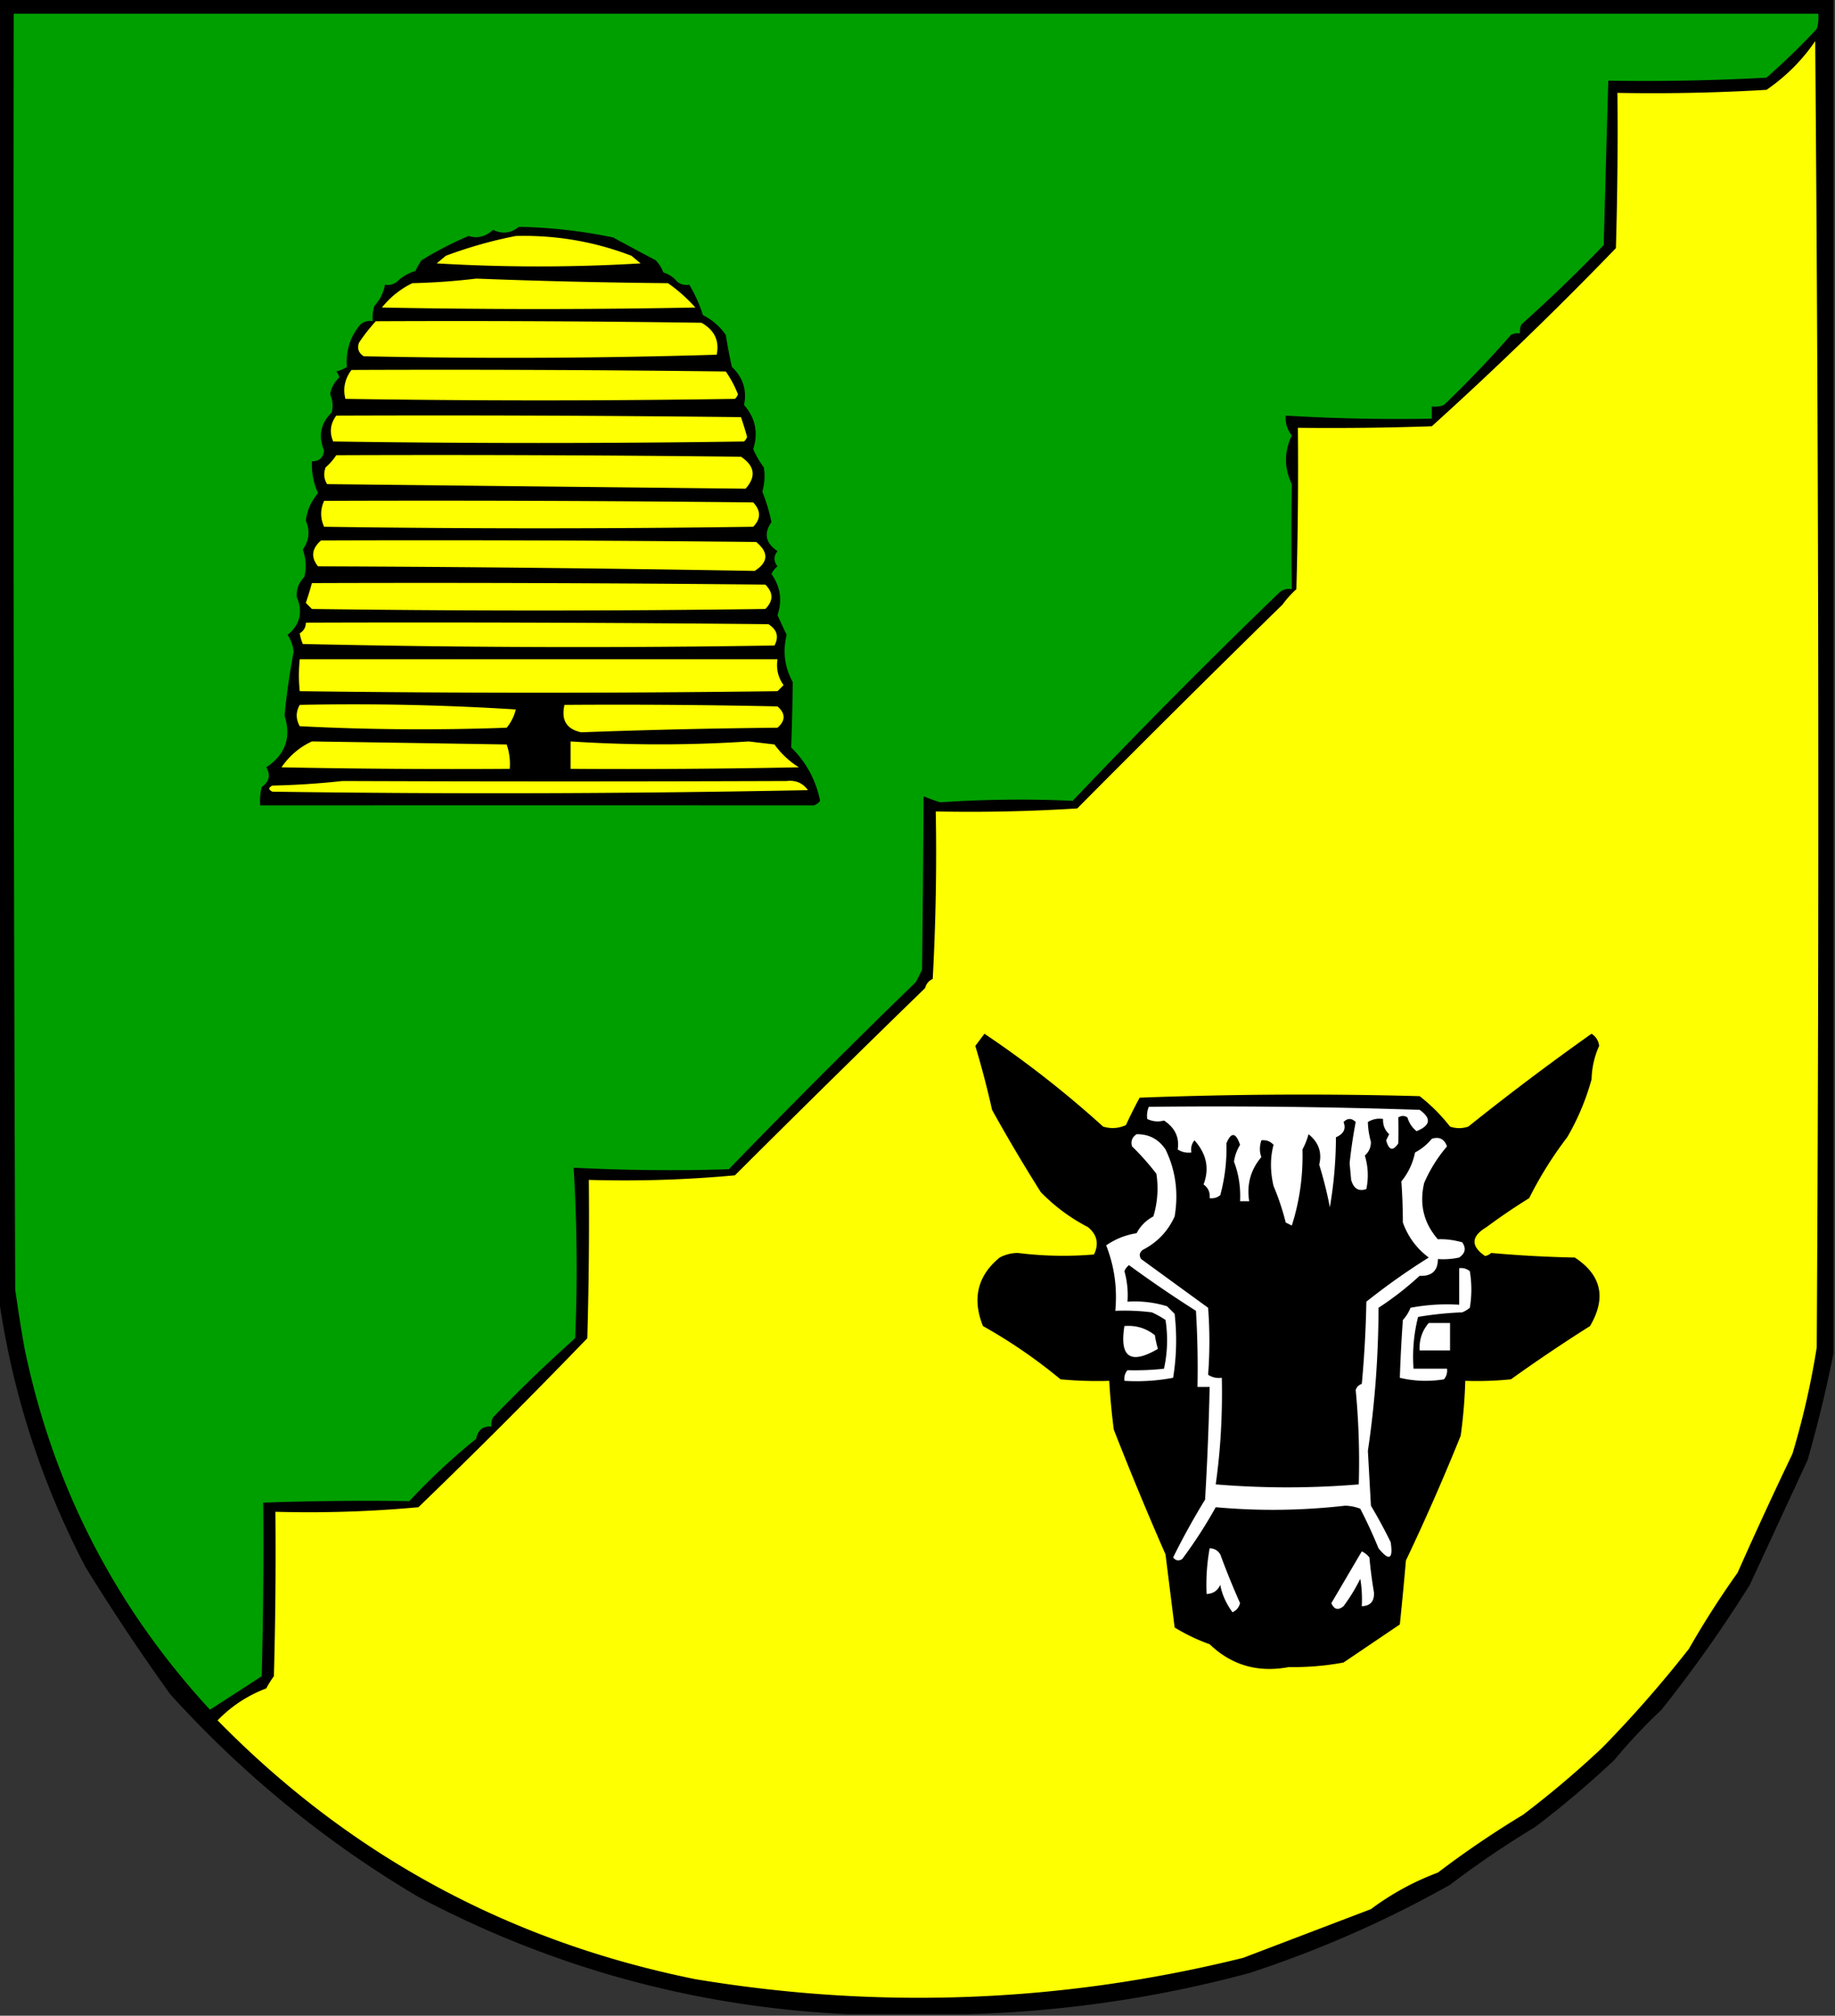 <svg xmlns="http://www.w3.org/2000/svg" width="603" height="662" style="shape-rendering:geometricPrecision;text-rendering:geometricPrecision;image-rendering:optimizeQuality;fill-rule:evenodd;clip-rule:evenodd"><rect width="100%" height="100%" fill="#333333" stroke="none"/><path style="opacity:1" d="M-.5-.5h603v445a444.299 444.299 0 0 1-8.5 35c-6.331 13.655-12.664 27.322-19 41a440.38 440.38 0 0 1-29 41 182.423 182.423 0 0 0-15.5 16.5 321.242 321.242 0 0 1-26 22 316.238 316.238 0 0 0-28 19c-20.94 11.797-42.94 21.464-66 29-30.593 8.213-61.593 12.713-93 13.5h-39c-49.87-2.346-96.87-15.179-141-38.5-30.422-17.99-57.59-40.156-81.5-66.5a703.738 703.738 0 0 1-28-42c-14.646-28.101-24.146-57.768-28.5-89V-.5z"/><path style="opacity:1" fill="#009f00" d="M4.5 4.5h593a12.93 12.93 0 0 1-.5 5 231.867 231.867 0 0 1-16.5 16 731.16 731.16 0 0 1-52 1c-.525 17.937-1.025 35.937-1.5 54a494.009 494.009 0 0 1-27 26 4.934 4.934 0 0 0-.5 3 4.934 4.934 0 0 0-3 .5 359.599 359.599 0 0 1-22 23 8.43 8.43 0 0 1-4 .5v4c-15.98.292-31.98-.042-48-1-.179 2.454.487 4.621 2 6.5-2.549 5.355-2.549 10.688 0 16a1247.692 1247.692 0 0 0 0 34.5c-1.478-.262-2.811.071-4 1a2195.359 2195.359 0 0 0-68 68.5 383.263 383.263 0 0 0-43.5.5 54.031 54.031 0 0 1-5.5-2 8650.302 8650.302 0 0 1-.5 57l-2 4a2677.308 2677.308 0 0 0-61.5 61.5c-16.793.536-33.793.37-51-.5a543.862 543.862 0 0 1 .5 56 495.246 495.246 0 0 0-27 26 4.934 4.934 0 0 0-.5 3c-2.829-.175-4.496 1.158-5 4a213.923 213.923 0 0 0-22 20.5 968.043 968.043 0 0 0-48 .5c.167 19.003 0 38.003-.5 57a4749.056 4749.056 0 0 1-17 11c-31.333-33.978-51.666-73.645-61-119a562.61 562.61 0 0 1-3-19c-.5-139.666-.667-279.333-.5-419z"/><path style="opacity:1" fill="#feff00" d="M596.5 13.5a30683.296 30683.296 0 0 1 .5 429 266.102 266.102 0 0 1-8 35 1439.351 1439.351 0 0 0-18 39 298.746 298.746 0 0 0-16 25 392.588 392.588 0 0 1-28.5 32.5 321.242 321.242 0 0 1-26 22 316.238 316.238 0 0 0-28 19 88.334 88.334 0 0 0-22 12l-42 16c-59.498 14.718-119.498 17.051-180 7-61.204-12.339-113.537-40.672-157-85 4.549-4.685 9.882-8.185 16-10.5a32.042 32.042 0 0 1 2.5-4c.5-17.997.667-35.997.5-54a393.104 393.104 0 0 0 47-1.5 2180.423 2180.423 0 0 0 55.5-55.5c.5-17.33.667-34.663.5-52 16.096.47 32.096-.03 48-1.5a6813.305 6813.305 0 0 1 62.5-61.5c.368-1.41 1.201-2.41 2.5-3 1-18.321 1.333-36.655 1-55a559.98 559.98 0 0 0 46.5-1 6380.624 6380.624 0 0 1 67.5-67 31.84 31.84 0 0 1 4.5-5c.5-17.664.667-35.33.5-53 14.67.167 29.337 0 44-.5 20.644-18.638 40.81-38.138 60.5-58.5.5-16.997.667-33.997.5-51a627.624 627.624 0 0 0 49-1c6.376-4.376 11.709-9.709 16-16z"/><path style="opacity:1" d="M170.5 74.5a166.485 166.485 0 0 1 31 3.5c4.336 2.355 9.002 4.855 14 7.5a12.409 12.409 0 0 1 2.5 4c1.845.55 3.345 1.55 4.5 3 1.189.929 2.522 1.262 4 1 1.829 3.034 3.329 6.368 4.5 10 3.066 1.541 5.566 3.708 7.5 6.5a173.63 173.63 0 0 0 2 10.5c3.659 3.475 4.992 7.642 4 12.5 3.742 4.289 4.742 9.122 3 14.5a31.25 31.25 0 0 0 3.5 6c.434 2.679.268 5.346-.5 8a55.175 55.175 0 0 1 3 10c-2.593 3.703-1.927 6.87 2 9.5-1.333 1.667-1.333 3.333 0 5a7.248 7.248 0 0 0-2 2.5c2.955 4.172 3.622 8.672 2 13.5a216.466 216.466 0 0 0 3 6.5c-1.343 5.446-.676 10.613 2 15.5a835.062 835.062 0 0 1-.5 21.5c4.935 4.826 8.102 10.66 9.5 17.5a4.457 4.457 0 0 1-2 1.5c-60.573-.016-121.239-.016-182 0a18.437 18.437 0 0 1 .5-6c2.483-1.76 2.983-3.927 1.5-6.5 6.29-4.162 8.29-9.829 6-17a239.447 239.447 0 0 1 3-21 12.82 12.82 0 0 0-2-5.5c4.106-3.355 5.106-7.522 3-12.5-.116-2.544.717-4.711 2.5-6.5.741-3.062.575-6.062-.5-9 2.1-2.995 2.434-6.162 1-9.5.438-3.452 1.771-6.452 4-9a23.465 23.465 0 0 1-2-10.5c2.349.042 3.682-1.125 4-3.5-1.965-4.839-1.131-9.006 2.5-12.5.498-2.027.331-4.027-.5-6 .352-2.185 1.352-4.019 3-5.5a3.943 3.943 0 0 0-1-2 11.333 11.333 0 0 0 3.5-1.5c-.401-5.361 1.099-10.027 4.5-14 1.189-.929 2.522-1.262 4-1a12.93 12.93 0 0 1 .5-5c1.879-2.027 3.046-4.36 3.5-7 1.478.262 2.811-.071 4-1 1.653-1.621 3.653-2.788 6-3.5a26.598 26.598 0 0 1 2-3.5 113.681 113.681 0 0 1 15.5-8c2.906.912 5.573.246 8-2 3.112 1.451 5.945 1.118 8.5-1z"/><path style="opacity:1" fill="#feff00" d="M169.5 77.5c13.162-.332 25.829 1.834 38 6.5l3 2.5a561.639 561.639 0 0 1-67 0l3-2.5c7.612-2.833 15.279-5 23-6.5zM156.5 91.5c20.957.811 41.957 1.311 63 1.5a51.532 51.532 0 0 1 9 8c-34.333.667-68.667.667-103 0 2.754-3.424 6.087-6.09 10-8a217.114 217.114 0 0 0 21-1.5zM123.5 105.5c35.668-.167 71.335 0 107 .5 4.294 2.415 5.961 5.915 5 10.5a2243.06 2243.06 0 0 1-116 .5c-1.711-1.133-2.211-2.633-1.5-4.5a57.09 57.09 0 0 1 5.5-7zM115.5 121.5c41.001-.167 82.001 0 123 .5a36.294 36.294 0 0 1 4 7.5 3.647 3.647 0 0 1-1 1.5c-42.667.667-85.333.667-128 0-.856-3.419-.189-6.585 2-9.5zM110.5 136.5c44.335-.167 88.668 0 133 .5a109.636 109.636 0 0 1 2 6.5 3.647 3.647 0 0 1-1 1.5c-45 .667-90 .667-135 0-1.305-2.988-.972-5.821 1-8.5zM110.5 149.5c44.335-.167 88.668 0 133 .5 4.546 3.042 5.046 6.542 1.5 10.5-45.347-.498-91.18-.998-137.5-1.5-1.076-1.726-1.243-3.559-.5-5.5a19.552 19.552 0 0 0 3.5-4zM106.5 164.5c47.001-.167 94.001 0 141 .5 2.57 2.718 2.57 5.385 0 8-47 .667-94 .667-141 0-1.286-2.832-1.286-5.665 0-8.5zM105.5 177.5c47.668-.167 95.334 0 143 .5 4.169 3.464 4.002 6.631-.5 9.5-47.763-.831-95.596-1.331-143.5-1.5-2.412-3.002-2.079-5.835 1-8.5zM102.5 191.5c49.668-.167 99.334 0 149 .5 2.667 2.667 2.667 5.333 0 8-49.667.667-99.333.667-149 0l-2-2c.73-2.154 1.397-4.321 2-6.5zM100.5 204.5c50.668-.167 101.334 0 152 .5 2.862 1.786 3.528 4.119 2 7-51.67.833-103.337.667-155-.5-.502-1.216-.835-2.383-1-3.5 1.323-.816 1.989-1.983 2-3.5zM98.5 216.5h157c-.48 3.185.186 6.019 2 8.5l-2 2a6159.42 6159.42 0 0 1-157 0c-.368-3.378-.368-6.878 0-10.5zM98.5 231.5a847.74 847.74 0 0 1 71 1.5 15.096 15.096 0 0 1-3 6 771.447 771.447 0 0 1-68-.5c-1.322-2.365-1.322-4.698 0-7zM185.5 231.5c23.336-.167 46.669 0 70 .5 2.667 2.333 2.667 4.667 0 7-21.515.205-43.015.705-64.5 1.5-4.819-1.015-6.652-4.015-5.5-9zM102.5 243.5c21.374.323 42.707.656 64 1a19.372 19.372 0 0 1 1 8c-25.002.167-50.002 0-75-.5 2.643-3.822 5.976-6.655 10-8.5zM187.5 243.5c19.656 1.276 39.156 1.276 58.5 0l8.5 1c2.162 2.994 4.828 5.494 8 7.5-24.998.5-49.998.667-75 .5v-9zM112.5 256.5c48.453.177 97.119.177 146 0 2.972-.344 5.306.656 7 3a5163.06 5163.06 0 0 1-176 .5c-1.333-.667-1.333-1.333 0-2a260.622 260.622 0 0 0 23-1.5z"/><path style="opacity:1" d="M323.5 339.5a342.101 342.101 0 0 1 39 30.5c2.599.769 5.099.602 7.5-.5a146.864 146.864 0 0 1 4.5-9 1411.062 1411.062 0 0 1 92-.5 56.878 56.878 0 0 1 10 10c2 .667 4 .667 6 0a858.662 858.662 0 0 1 40.5-30.5c1.464.959 2.297 2.292 2.5 4-1.561 3.432-2.394 7.099-2.5 11-1.875 6.74-4.541 13.073-8 19a124.548 124.548 0 0 0-12.5 20 200.194 200.194 0 0 0-14 9.5c-5.099 3.036-5.265 6.203-.5 9.5a3.943 3.943 0 0 0 2-1 391.806 391.806 0 0 0 27.5 1.5c8.765 5.754 10.432 13.254 5 22.5a542.835 542.835 0 0 0-26 17.5 112.97 112.97 0 0 1-15 .5 164.02 164.02 0 0 1-1.5 18 736.096 736.096 0 0 1-18 41 1230.013 1230.013 0 0 1-2 21L441.5 546a90.326 90.326 0 0 1-18 1.5c-10.115 1.911-18.782-.589-26-7.5a60.887 60.887 0 0 1-11.5-5.5l-3-24a1098.922 1098.922 0 0 1-17-41 233.707 233.707 0 0 1-1.5-16 128.507 128.507 0 0 1-16-.5 169.937 169.937 0 0 0-25.5-17.5c-3.592-9.041-1.759-16.541 5.5-22.5a12.862 12.862 0 0 1 6-1.5 119.74 119.74 0 0 0 25 .5c1.69-3.525 1.024-6.525-2-9-5.756-2.969-10.922-6.803-15.5-11.5a554.332 554.332 0 0 1-16-27 292.85 292.85 0 0 0-5.5-21 514.367 514.367 0 0 0 3-4z"/><path style="opacity:1" fill="#fefffe" d="M377.5 363.5c29.674-.333 59.341 0 89 1 3.938 2.781 3.605 5.114-1 7-1.45-1.155-2.45-2.655-3-4.5-1-.667-2-.667-3 0 .066 2.867.066 5.7 0 8.5-1.757 2.648-3.09 2.314-4-1l1-2c-1.45-1.35-2.117-3.016-2-5-1.788-.285-3.455.048-5 1a26.13 26.13 0 0 0 1 6.5c.007 1.812-.66 3.312-2 4.5 1.093 3.608 1.26 7.275.5 11-2.488.912-4.155-.088-5-3l-.5-5.5c.509-4.771 1.175-9.271 2-13.5-1.333-1.333-2.667-1.333-4 0 .883 2.243.049 3.91-2.5 5-.033 7.832-.7 15.499-2 23a125.69 125.69 0 0 0-3.5-14c.996-3.986-.17-7.319-3.5-10a22.981 22.981 0 0 1-2 5c.233 8.635-.934 16.968-3.5 25l-2-1a81.835 81.835 0 0 0-4-12c-1.125-4.823-1.125-9.323 0-13.5-1.063-1.188-2.397-1.688-4-1.5-.649 1.977-.649 3.81 0 5.5-3.528 4.147-4.861 8.98-4 14.5h-3c.225-4.548-.441-8.882-2-13 .287-1.986.953-3.82 2-5.5-1.4-4.136-2.9-4.303-4.5-.5.188 5.644-.478 11.31-2 17-1.011.837-2.178 1.17-3.5 1 .203-1.89-.463-3.39-2-4.5 1.988-5.247.988-10.08-3-14.5-.929 1.189-1.262 2.522-1 4-1.644.214-3.144-.12-4.5-1 .62-3.939-.88-7.105-4.5-9.5-1.88.51-3.713.343-5.5-.5-.195-1.319-.028-2.653.5-4z"/><path style="opacity:1" fill="#fefffe" d="M373.5 372.5c4.048-.059 7.215 1.608 9.5 5 3.32 6.836 4.32 14.17 3 22-2.194 4.861-5.694 8.527-10.5 11-1.083.865-1.249 1.865-.5 3l22 16a145.29 145.29 0 0 1 0 22c1.356.88 2.856 1.214 4.5 1 .257 12.116-.409 23.782-2 35a283.042 283.042 0 0 0 47 0 249.26 249.26 0 0 0-1-31c.333-1 1-1.667 2-2a366.68 366.68 0 0 0 1.5-27 220.284 220.284 0 0 1 20.5-14.5c-3.988-2.987-6.821-6.82-8.5-11.5-.017-4.59-.183-9.09-.5-13.5 2.261-2.772 3.761-5.938 4.5-9.5a17.842 17.842 0 0 0 5.5-4.5c2.455-.772 4.122.061 5 2.5a47.162 47.162 0 0 0-7.5 12c-1.646 7.023-.146 13.189 4.5 18.5 2.499-.117 5.165.216 8 1 1.36 1.938 1.027 3.604-1 5-2.31.497-4.643.663-7 .5.011 3.852-1.989 5.685-6 5.5a102.355 102.355 0 0 1-13.5 10.5c-.042 15.923-1.209 31.59-3.5 47l1 18a164.412 164.412 0 0 1 6.5 12c.844 5.621-.489 6.287-4 2a161.582 161.582 0 0 0-6-13 14.436 14.436 0 0 0-5-1c-14.233 1.623-28.399 1.79-42.5.5a151.767 151.767 0 0 1-11 17c-1.135.749-2.135.583-3-.5a239.674 239.674 0 0 1 10.5-19 980.564 980.564 0 0 0 1.5-37h-4c.166-8.34 0-16.673-.5-25a403.989 403.989 0 0 1-22-15 4.457 4.457 0 0 0-1.5 2 28.819 28.819 0 0 1 1 10c4.436-.29 8.77.21 13 1.5l2.5 2.5c.797 7.05.63 14.05-.5 21a64.873 64.873 0 0 1-16 1c-.17-1.322.163-2.489 1-3.5 4.38.099 8.38-.068 12-.5a43.233 43.233 0 0 0 .5-16 29.517 29.517 0 0 0-4.5-2.5 72.367 72.367 0 0 0-12-.5c.696-7.476-.304-14.642-3-21.5 3.009-2.073 6.342-3.407 10-4 1.263-2.386 3.097-4.219 5.5-5.5a31.317 31.317 0 0 0 1-14 80.623 80.623 0 0 0-8-9c-.484-1.693.016-3.027 1.5-4z"/><path style="opacity:1" fill="#fefffe" d="M479.5 416.5c1.322-.17 2.489.163 3.5 1 .667 4 .667 8 0 12a9.454 9.454 0 0 1-2.5 1.5c-4.918.195-9.751.695-14.5 1.5-1.404 5.544-1.904 11.21-1.5 17h11c.17 1.322-.163 2.489-1 3.5-4.919.802-9.752.635-14.5-.5.205-6.285.538-12.618 1-19a12.403 12.403 0 0 0 2.5-4 64.873 64.873 0 0 1 16-1v-12z"/><path style="opacity:1" fill="#fefffe" d="M469.5 434.5h7v9h-10c-.166-3.502.834-6.502 3-9zM369.5 435.5c3.731-.315 7.065.685 10 3a35.193 35.193 0 0 0 1 4.5c-9.006 5.266-12.673 2.766-11-7.5zM397.5 508.5c1.517.011 2.684.677 3.5 2a260.022 260.022 0 0 0 6.5 16c-.368 1.41-1.201 2.41-2.5 3-2.153-2.99-3.486-5.99-4-9-.908 1.939-2.408 2.939-4.5 3a67.246 67.246 0 0 1 1-15zM447.5 509.5c.958.453 1.792 1.119 2.5 2 .354 3.854.854 7.688 1.5 11.5.142 2.912-1.191 4.412-4 4.5a40.914 40.914 0 0 0-.5-9 56.58 56.58 0 0 1-5.5 9c-1.763 1.454-3.097 1.12-4-1 3.333-5.661 6.666-11.328 10-17z"/></svg>